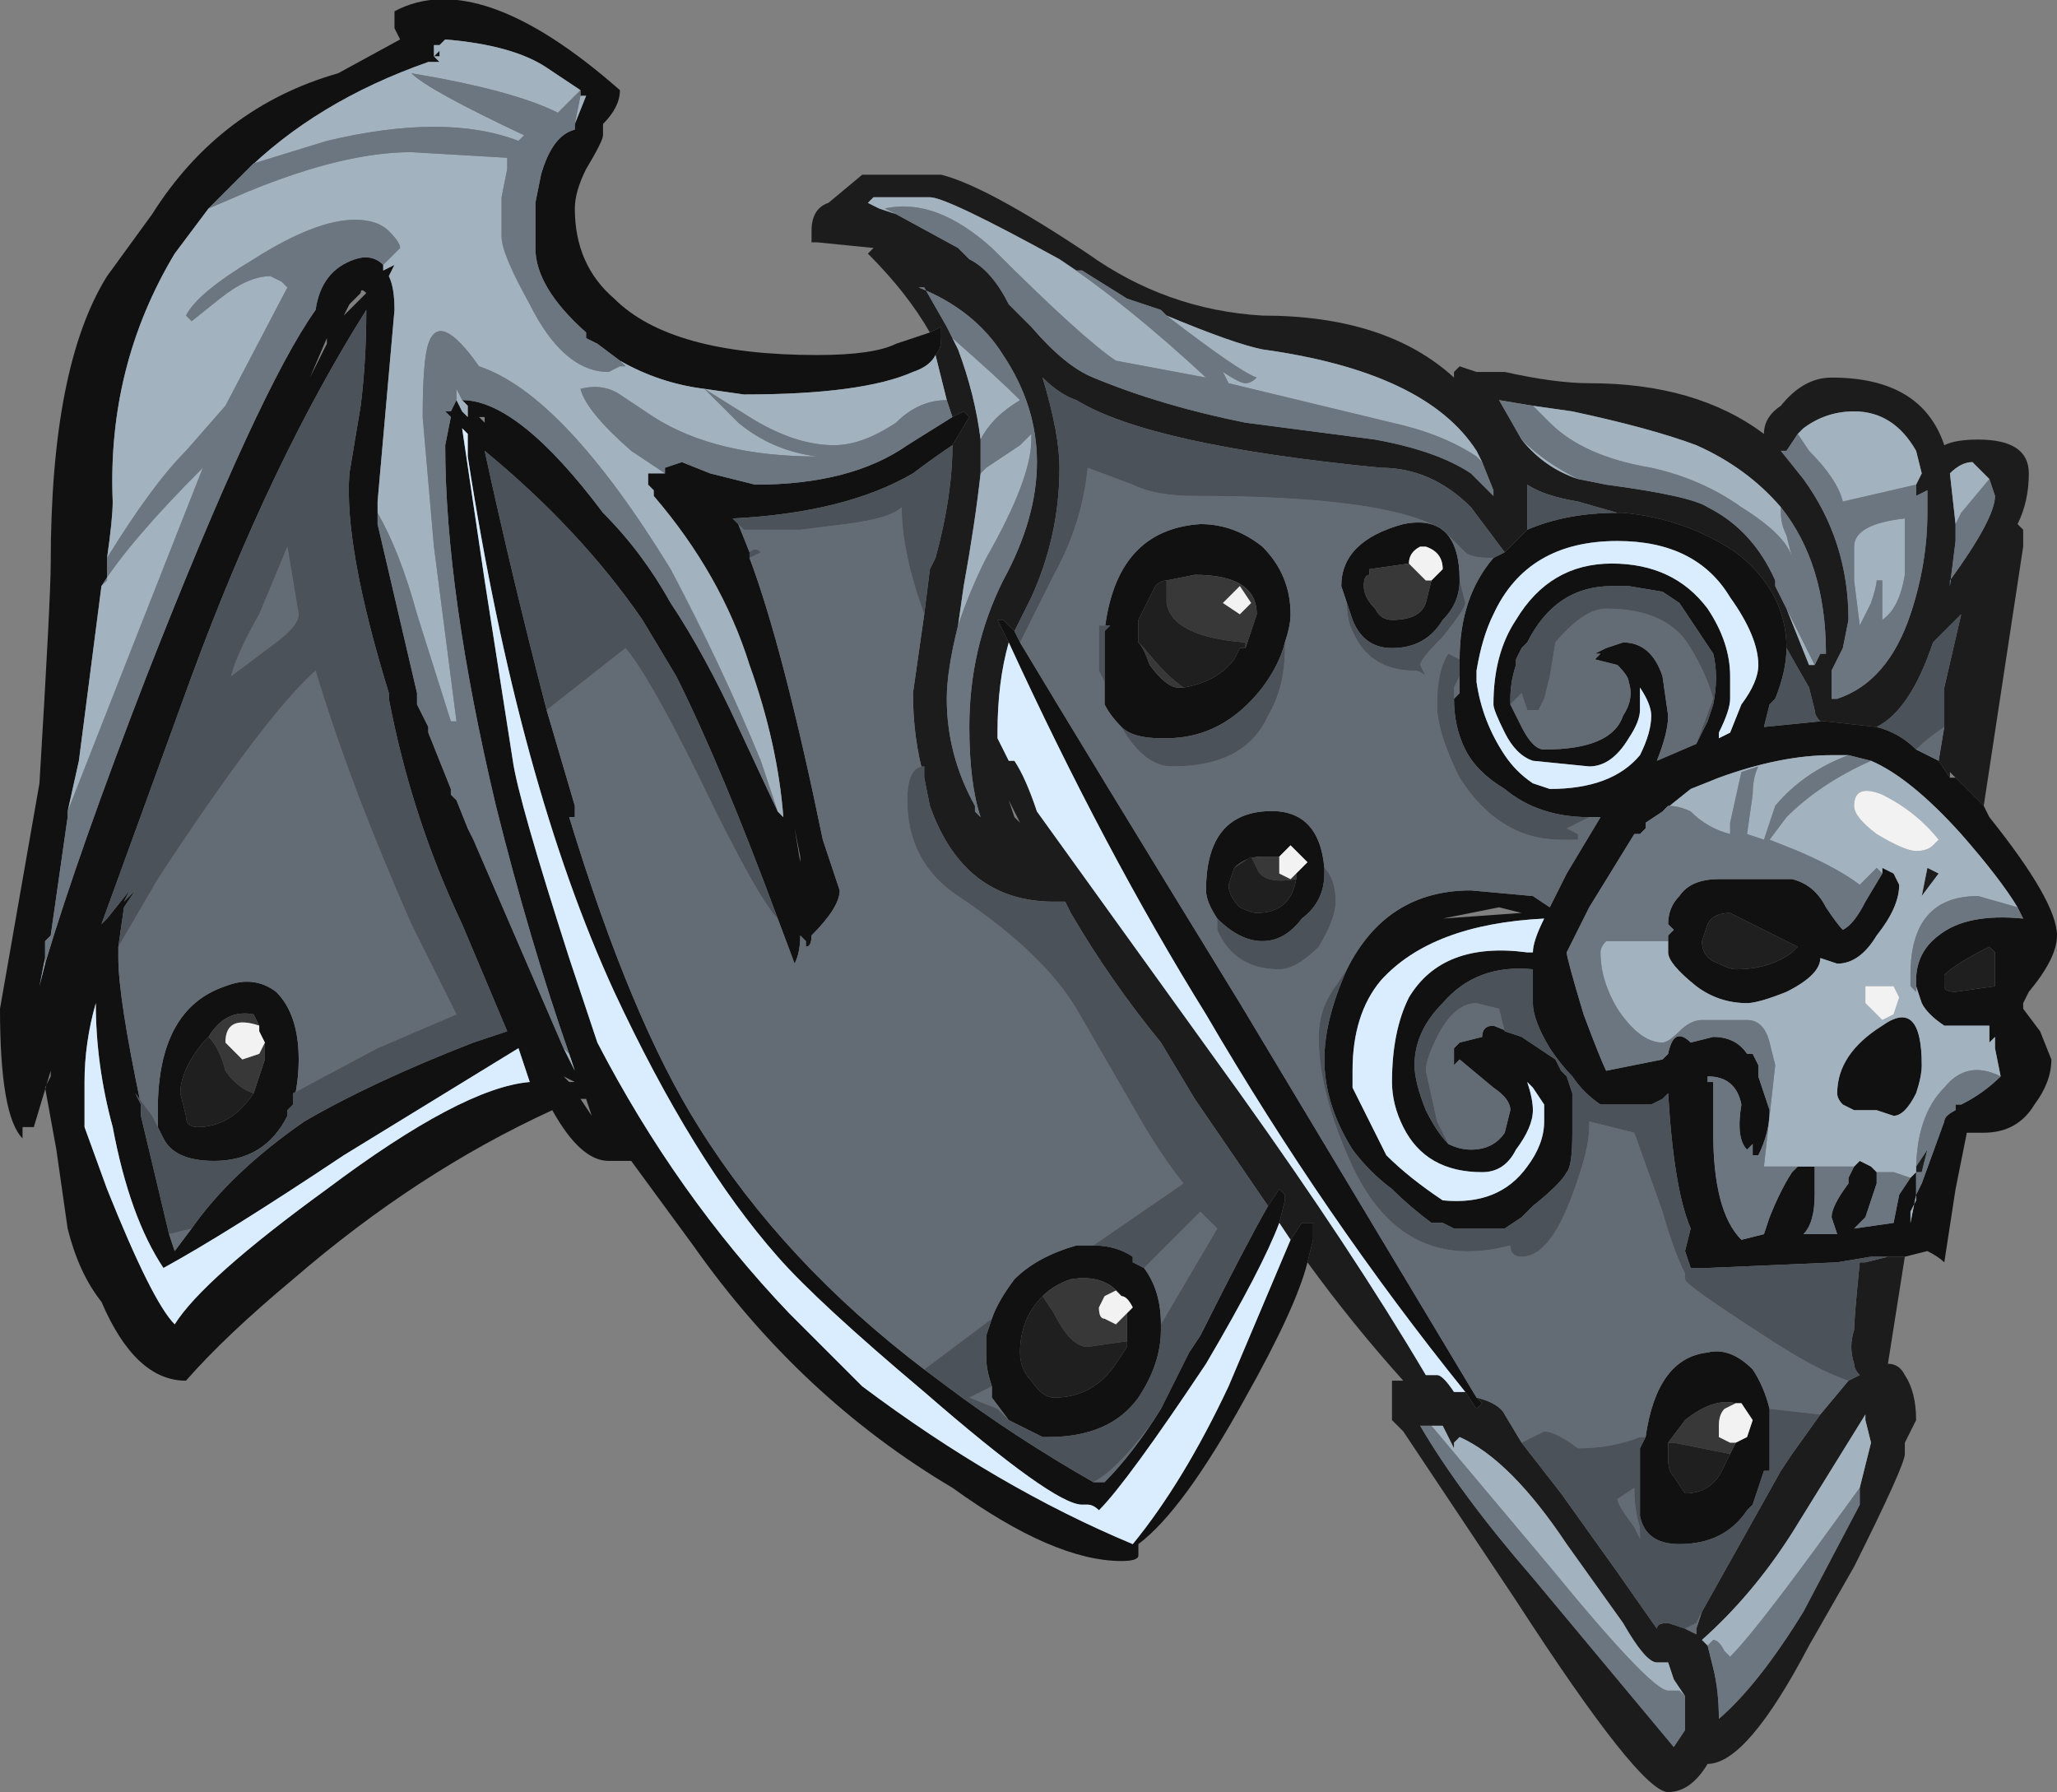 <?xml version="1.0" encoding="UTF-8" standalone="no"?>
<svg xmlns:ffdec="https://www.free-decompiler.com/flash" xmlns:xlink="http://www.w3.org/1999/xlink" ffdec:objectType="shape" height="15.9px" width="18.25px" xmlns="http://www.w3.org/2000/svg">
  <rect width="100%" height="100%" fill="#808080" stroke="none"/>
  <g transform="matrix(1.0, 0.0, 0.0, 1.0, 8.5, 13.75)">
    <path d="M-0.25 -10.8 Q-0.45 -11.15 -0.8 -11.5 L-0.75 -11.55 -1.25 -11.6 -1.3 -11.6 -1.3 -11.7 Q-1.3 -11.9 -1.15 -11.95 L-0.85 -12.2 -0.15 -12.2 Q0.25 -12.1 1.15 -11.5 1.85 -11.0 2.7 -10.95 3.8 -10.95 4.4 -10.4 L4.4 -10.45 4.45 -10.5 4.6 -10.45 4.85 -10.45 Q5.3 -10.35 5.6 -10.35 6.55 -10.35 7.15 -9.9 7.15 -10.05 7.3 -10.15 7.5 -10.4 7.75 -10.4 8.55 -10.4 8.75 -9.8 8.85 -9.85 9.05 -9.85 9.5 -9.85 9.5 -9.55 9.5 -9.3 9.4 -9.1 L9.45 -9.05 9.45 -8.9 9.1 -6.6 8.85 -6.85 8.8 -6.9 8.8 -6.85 8.7 -7.0 8.75 -7.3 8.75 -7.65 8.9 -8.3 8.65 -8.05 Q8.45 -7.45 8.15 -7.3 L7.7 -7.35 7.65 -7.35 Q7.6 -7.4 7.6 -7.45 L7.55 -7.65 7.35 -8.0 Q7.35 -8.5 6.9 -8.85 6.45 -9.15 5.9 -9.2 L5.85 -9.2 5.5 -9.3 Q5.2 -9.35 5.05 -9.45 L5.05 -9.05 4.85 -8.85 4.55 -9.25 Q4.2 -9.6 3.75 -9.6 1.7 -9.8 1.05 -10.2 0.9 -10.25 0.75 -10.4 0.9 -9.9 0.9 -9.6 0.9 -9.0 0.65 -8.45 L0.5 -8.15 0.4 -8.25 0.35 -8.25 0.45 -8.05 Q0.35 -7.7 0.35 -7.25 L0.35 -7.2 0.45 -7.0 0.5 -7.0 Q0.6 -6.85 0.7 -6.55 L2.5 -4.05 Q3.5 -2.65 4.15 -1.55 L4.25 -1.55 Q4.3 -1.55 4.4 -1.4 L4.5 -1.4 4.6 -1.25 4.65 -1.3 4.6 -1.35 Q4.8 -1.3 4.85 -1.2 L5.0 -0.95 5.35 -0.5 5.85 0.2 6.2 0.7 Q6.2 0.65 6.3 0.65 L6.45 0.7 6.55 0.75 6.55 0.7 6.6 0.55 7.3 -0.7 7.4 -0.85 7.65 -1.2 7.9 -1.5 8.0 -1.55 Q7.95 -1.6 7.95 -1.65 7.9 -1.8 7.95 -1.95 7.95 -2.05 8.0 -2.55 L8.05 -2.55 8.25 -2.6 8.4 -2.6 8.25 -1.65 Q8.35 -1.65 8.4 -1.55 8.5 -1.4 8.5 -1.15 L8.4 -0.95 8.4 -0.85 Q8.4 -0.75 7.95 0.15 L7.55 0.85 Q7.0 1.9 6.65 1.9 6.5 2.15 6.3 2.15 6.05 2.15 4.95 0.45 L3.95 -1.05 3.85 -1.15 3.85 -1.5 3.95 -1.5 Q3.5 -2.0 3.1 -2.55 L3.15 -2.75 3.15 -2.9 3.05 -2.9 2.95 -2.75 2.85 -2.9 2.9 -3.1 2.9 -3.15 2.85 -3.2 2.75 -3.05 2.1 -4.0 1.8 -4.5 Q1.35 -5.05 1.0 -5.65 L0.95 -5.75 0.85 -5.75 Q0.05 -5.75 -0.25 -6.6 L-0.3 -6.85 Q-0.4 -7.2 -0.4 -7.6 L-0.3 -8.3 -0.25 -8.7 -0.2 -8.8 Q-0.05 -9.35 -0.05 -9.8 L0.1 -10.05 0.05 -10.1 -0.05 -10.05 -0.1 -10.2 -0.2 -10.6 Q-0.15 -10.65 -0.15 -10.75 -0.15 -10.9 -0.15 -10.85 L-0.25 -10.8 M8.5 -9.45 L8.55 -9.55 8.5 -9.75 Q8.3 -10.1 7.95 -10.1 7.7 -10.1 7.5 -9.95 L7.45 -9.9 7.35 -9.75 7.3 -9.75 7.5 -9.5 Q7.9 -8.95 7.9 -8.25 L7.85 -8.0 7.75 -7.8 7.75 -7.55 7.8 -7.55 Q8.25 -7.7 8.45 -8.3 8.6 -8.75 8.6 -9.2 L8.6 -9.4 8.5 -9.35 8.5 -9.45 M7.3 -9.25 Q7.0 -9.6 6.55 -9.8 6.15 -9.95 5.45 -10.1 L5.1 -10.15 4.8 -10.2 5.0 -9.85 Q5.2 -9.6 5.5 -9.5 L5.75 -9.45 Q6.5 -9.35 6.65 -9.25 7.05 -9.05 7.25 -8.6 L7.25 -8.55 7.35 -8.35 7.55 -7.85 7.6 -7.85 7.65 -7.95 7.7 -7.95 Q7.7 -8.75 7.3 -9.25 M8.85 -9.1 L8.85 -8.95 8.8 -8.55 8.8 -8.6 Q9.2 -9.15 9.2 -9.35 L9.15 -9.5 9.0 -9.65 Q8.9 -9.65 8.8 -9.55 L8.85 -9.1 M1.85 -10.95 L1.8 -11.0 1.5 -11.1 1.1 -11.35 1.05 -11.35 0.9 -11.45 Q-0.1 -12.0 -0.25 -12.0 L-0.75 -12.0 -0.8 -11.95 -0.7 -11.9 -0.55 -11.85 0.0 -11.55 0.1 -11.45 Q0.3 -11.35 0.45 -11.05 L0.65 -10.85 Q0.95 -10.5 1.2 -10.4 1.8 -10.15 2.55 -10.0 L3.7 -9.85 Q4.25 -9.75 4.55 -9.55 L4.75 -9.35 4.75 -9.4 4.65 -9.65 4.6 -9.75 Q4.15 -10.45 2.7 -10.65 2.45 -10.7 1.85 -10.95 M-0.1 -10.85 L0.0 -10.65 Q0.15 -10.25 0.2 -9.85 L0.2 -9.55 Q0.15 -9.1 0.05 -8.55 L0.0 -8.2 Q-0.1 -7.8 -0.1 -7.55 -0.1 -7.05 0.15 -6.6 L0.15 -6.55 0.2 -6.5 Q0.1 -6.8 0.1 -7.3 0.1 -8.0 0.4 -8.6 0.7 -9.15 0.7 -9.65 0.7 -10.15 0.4 -10.6 0.15 -11.0 -0.35 -11.2 L-0.3 -11.2 -0.1 -10.85 M0.2 -6.5 L0.2 -6.5 M0.5 -6.55 L0.45 -6.65 0.5 -6.5 0.55 -6.45 0.5 -6.55 M4.2 -1.1 L4.1 -1.1 Q4.45 -0.5 5.1 0.25 L6.35 1.75 6.45 1.6 6.45 1.3 6.35 1.15 6.3 1.0 6.2 1.0 Q6.1 1.0 5.9 0.65 L5.4 -0.05 Q4.9 -0.8 4.45 -1.0 L4.4 -0.95 4.4 -0.9 4.3 -1.1 4.2 -1.1 M6.35 1.75 L6.35 1.75 M8.6 -6.05 L8.7 -6.0 8.55 -5.8 8.6 -6.05 M8.6 -3.55 L8.55 -3.35 8.5 -3.35 8.5 -3.4 8.6 -3.55 M8.0 -0.55 L8.1 -0.95 8.05 -1.15 8.05 -1.2 7.4 -0.15 Q7.05 0.4 6.6 0.8 L6.65 0.85 6.7 1.05 Q6.75 1.25 6.75 1.5 7.1 1.2 7.5 0.55 L8.0 -0.4 8.0 -0.55 M-0.55 -11.45 L-0.55 -11.45" fill="#1c1c1c" fill-rule="evenodd" stroke="none"/>
    <path d="M9.1 -6.6 L9.15 -6.5 Q9.75 -5.75 9.75 -5.45 9.75 -5.25 9.5 -4.95 L9.45 -4.85 9.45 -4.8 9.6 -4.6 9.7 -4.35 Q9.7 -4.15 9.55 -3.95 9.4 -3.7 9.1 -3.7 L8.95 -3.7 8.85 -3.2 8.75 -2.55 Q8.7 -2.6 8.6 -2.65 L8.4 -2.6 8.25 -2.6 8.1 -2.6 7.8 -2.55 6.65 -2.5 6.5 -2.5 6.45 -2.65 6.5 -2.85 Q6.35 -3.2 6.3 -4.05 L6.25 -4.0 6.15 -3.95 5.7 -3.95 Q5.55 -4.05 5.45 -4.2 5.35 -4.3 5.25 -4.45 5.1 -4.7 5.1 -4.85 L5.1 -5.15 Q4.6 -5.2 4.3 -4.85 4.05 -4.6 4.05 -4.3 4.05 -4.15 4.15 -3.9 4.25 -3.7 4.35 -3.6 4.45 -3.55 4.55 -3.55 4.75 -3.55 4.85 -3.7 L4.9 -3.9 Q4.9 -4.0 4.75 -4.1 L4.45 -4.35 4.4 -4.3 4.4 -4.45 4.45 -4.5 4.65 -4.55 Q4.65 -4.65 4.75 -4.65 L5.0 -4.55 5.3 -4.35 5.35 -4.25 5.4 -4.2 5.45 -4.05 5.45 -3.85 5.45 -3.7 Q5.45 -3.4 5.4 -3.35 5.35 -3.25 5.1 -3.05 L5.0 -2.95 4.85 -2.85 4.4 -2.85 4.3 -2.9 4.2 -2.9 Q4.0 -3.05 3.85 -3.2 3.65 -3.35 3.5 -3.55 3.25 -3.95 3.25 -4.35 3.25 -4.7 3.45 -5.15 3.8 -5.85 4.55 -5.85 L5.1 -5.8 5.25 -5.7 5.4 -6.0 5.7 -6.5 5.6 -6.5 Q5.15 -6.5 4.85 -6.75 4.6 -6.9 4.5 -7.1 4.4 -7.3 4.4 -7.55 L4.45 -7.6 4.45 -7.8 4.45 -7.9 Q4.45 -8.45 4.75 -8.8 L4.85 -8.85 5.05 -9.05 Q5.4 -9.2 5.85 -9.2 L5.9 -9.2 Q6.45 -9.15 6.9 -8.85 7.35 -8.5 7.35 -8.0 7.35 -7.8 7.25 -7.55 L7.2 -7.5 7.15 -7.3 7.65 -7.35 7.7 -7.35 8.15 -7.3 Q8.35 -7.25 8.5 -7.1 L8.7 -7.0 8.8 -6.85 8.85 -6.85 9.1 -6.6 M3.1 -2.55 Q3.0 -2.15 2.55 -1.35 2.0 -0.35 1.6 -0.05 L1.6 0.05 Q1.6 0.1 1.45 0.1 0.85 0.1 -0.05 -0.55 -1.4 -1.35 -2.35 -2.7 L-2.9 -3.45 -3.1 -3.45 Q-3.35 -3.45 -3.6 -3.9 -4.8 -3.35 -5.9 -2.4 -6.5 -1.9 -6.85 -1.5 -7.3 -1.5 -7.6 -2.2 -7.8 -2.45 -7.9 -2.85 L-8.0 -3.55 -8.1 -4.1 -8.05 -4.2 -8.05 -4.25 -8.2 -3.75 -8.3 -3.75 -8.3 -3.65 Q-8.5 -3.85 -8.5 -4.8 L-8.15 -6.8 Q-8.05 -8.45 -8.05 -8.75 -8.05 -10.5 -7.55 -11.3 L-7.15 -11.85 Q-6.55 -12.8 -5.5 -13.1 L-4.95 -13.4 -5.0 -13.5 -5.0 -13.65 Q-4.25 -14.05 -3.0 -12.95 -3.0 -12.8 -3.15 -12.65 L-3.15 -12.55 Q-3.15 -12.5 -3.3 -12.25 -3.4 -12.05 -3.4 -11.9 -3.4 -11.4 -3.05 -11.1 -2.55 -10.6 -1.25 -10.6 -0.75 -10.6 -0.55 -10.7 L-0.25 -10.8 -0.15 -10.85 Q-0.15 -10.9 -0.15 -10.75 -0.15 -10.65 -0.2 -10.6 -0.25 -10.5 -0.4 -10.45 -0.85 -10.25 -1.9 -10.25 L-2.25 -10.3 Q-2.65 -10.35 -3.0 -10.55 L-3.2 -10.7 -3.3 -10.75 -3.3 -10.8 Q-3.75 -11.2 -3.75 -11.55 L-3.75 -11.95 -3.7 -12.2 Q-3.6 -12.55 -3.4 -12.6 L-3.4 -12.65 -3.3 -12.9 -3.35 -12.9 -3.35 -12.95 -3.65 -13.15 Q-3.95 -13.35 -4.55 -13.4 L-4.6 -13.35 -4.65 -13.35 -4.65 -13.25 -4.6 -13.3 -4.6 -13.25 -4.65 -13.25 -4.6 -13.2 -4.7 -13.2 Q-5.7 -12.85 -6.35 -12.2 L-6.65 -11.9 -6.95 -11.5 Q-7.55 -10.5 -7.5 -9.3 -7.5 -9.15 -7.55 -8.8 L-7.55 -8.6 -7.6 -8.55 -7.8 -7.0 -7.9 -6.55 -7.9 -6.5 -8.05 -5.45 -8.1 -5.4 -8.1 -5.25 -8.15 -5.0 -8.1 -5.2 Q-7.8 -6.2 -7.2 -7.75 -6.2 -10.3 -5.7 -11.0 -5.65 -11.35 -5.35 -11.45 -5.2 -11.5 -5.1 -11.4 L-5.1 -11.35 -5.0 -11.4 -5.05 -11.3 Q-5.0 -11.2 -5.0 -11.0 L-5.15 -9.3 -5.15 -9.1 -4.8 -7.6 -4.8 -7.5 -4.7 -7.3 -4.7 -7.25 -4.5 -6.75 -4.5 -6.7 -4.45 -6.65 -4.35 -6.4 -4.3 -6.3 -3.5 -4.45 -3.4 -4.25 -3.45 -4.4 Q-3.8 -5.4 -4.1 -6.6 -4.55 -8.5 -4.55 -9.8 L-4.5 -10.05 -4.55 -10.1 -4.5 -10.1 -4.45 -10.2 -4.4 -10.1 -4.35 -10.05 -4.35 -10.15 -4.4 -10.2 Q-3.9 -10.2 -3.15 -9.2 -2.8 -8.85 -2.55 -8.4 -2.25 -7.95 -1.95 -7.3 L-1.6 -6.55 -1.55 -6.5 Q-1.6 -7.15 -1.85 -7.85 -2.1 -8.65 -2.7 -9.35 L-2.7 -9.4 -2.75 -9.45 -2.75 -9.55 -2.6 -9.55 -2.6 -9.6 -2.45 -9.65 -2.2 -9.55 -1.8 -9.45 Q-0.95 -9.45 -0.45 -9.8 L-0.05 -10.05 0.05 -10.1 0.1 -10.05 -0.05 -9.8 Q-0.2 -9.7 -0.4 -9.55 -1.0 -9.2 -2.0 -9.15 L-1.95 -9.1 -1.85 -8.85 -1.85 -8.8 Q-1.55 -8.0 -1.2 -6.3 L-1.05 -5.85 Q-1.05 -5.7 -1.3 -5.45 -1.3 -5.35 -1.35 -5.35 L-1.35 -5.4 -1.4 -5.45 Q-1.4 -5.3 -1.45 -5.2 L-1.6 -5.6 Q-2.1 -6.95 -2.5 -7.75 L-2.8 -8.25 Q-3.35 -9.05 -4.2 -9.75 -3.95 -8.6 -3.65 -7.45 L-3.4 -6.6 -3.4 -6.5 -3.45 -6.5 Q-2.9 -4.7 -2.3 -3.75 -1.55 -2.55 -0.3 -1.6 L-0.1 -1.45 Q0.5 -1.0 1.2 -0.6 L1.3 -0.6 Q1.55 -0.85 1.8 -1.25 L2.05 -1.75 2.15 -1.9 Q2.55 -2.7 2.75 -3.05 L2.85 -3.2 2.9 -3.15 2.9 -3.1 2.85 -2.9 Q2.7 -2.5 2.2 -1.65 1.5 -0.6 1.25 -0.35 1.2 -0.4 1.15 -0.4 L1.1 -0.4 Q0.85 -0.4 -0.3 -1.4 -1.25 -2.2 -1.6 -2.6 -2.35 -3.45 -3.05 -4.95 -3.9 -6.8 -4.35 -9.7 L-4.35 -9.9 -4.4 -9.95 -4.2 -8.6 -3.95 -7.0 Q-3.9 -6.65 -3.45 -5.25 L-3.2 -4.5 Q-2.5 -3.15 -1.5 -2.1 L-0.85 -1.45 Q0.35 -0.55 1.55 -0.05 2.0 -0.6 2.4 -1.45 L2.95 -2.75 3.05 -2.9 3.15 -2.9 3.15 -2.75 3.1 -2.55 M6.55 -7.15 L6.65 -7.35 6.7 -7.5 Q6.75 -7.75 6.7 -7.95 L6.4 -8.4 6.25 -8.5 5.95 -8.55 5.8 -8.55 Q5.3 -8.55 5.05 -8.05 L5.0 -8.0 4.95 -7.9 4.95 -7.85 Q4.9 -7.7 4.9 -7.55 L4.9 -7.5 Q4.95 -7.4 5.0 -7.3 5.1 -7.1 5.2 -7.1 5.8 -7.1 5.9 -7.4 6.0 -7.55 5.95 -7.7 5.95 -7.75 5.85 -7.85 L5.65 -7.9 5.7 -7.95 5.65 -7.95 5.75 -8.0 5.9 -8.05 Q6.15 -8.05 6.25 -7.75 L6.3 -7.4 Q6.3 -7.25 6.2 -7.0 L6.55 -7.15 M5.95 -7.2 Q5.8 -6.95 5.6 -6.95 L5.1 -7.0 Q4.95 -7.05 4.85 -7.25 4.75 -7.45 4.75 -7.5 4.75 -7.95 4.95 -8.25 5.25 -8.75 5.8 -8.75 6.35 -8.75 6.65 -8.35 6.85 -8.05 6.85 -7.75 L6.85 -7.55 Q6.85 -7.45 6.75 -7.25 L6.75 -7.2 6.85 -7.25 6.95 -7.5 Q7.1 -7.7 7.1 -7.85 7.1 -8.1 6.85 -8.45 6.55 -8.95 5.85 -8.95 5.05 -8.95 4.75 -8.3 4.65 -8.1 4.6 -7.8 L4.6 -7.7 Q4.65 -7.35 4.85 -7.05 4.95 -6.9 5.1 -6.8 L5.25 -6.75 Q5.8 -6.75 6.05 -7.05 6.15 -7.25 6.15 -7.4 6.15 -7.5 6.05 -7.65 L6.05 -7.45 Q6.05 -7.35 5.95 -7.2 M0.55 -8.05 Q1.15 -7.05 2.5 -4.85 L4.6 -1.35 4.65 -1.3 4.6 -1.25 4.5 -1.4 Q3.25 -2.95 2.2 -4.75 1.3 -6.2 0.45 -8.05 L0.35 -8.25 0.4 -8.25 0.5 -8.15 0.55 -8.05 M6.1 -1.0 Q6.2 -1.7 6.65 -1.75 6.85 -1.8 7.05 -1.6 7.15 -1.45 7.2 -1.25 L7.2 -0.7 7.15 -0.7 7.05 -0.4 7.0 -0.35 Q6.8 -0.05 6.4 -0.05 6.1 -0.05 6.05 -0.3 6.05 -0.45 6.05 -0.6 L6.05 -0.9 6.1 -1.0 M1.3 -8.15 Q1.4 -9.05 2.15 -9.1 2.45 -9.1 2.7 -8.9 2.95 -8.65 2.95 -8.3 2.95 -8.2 2.9 -8.05 2.85 -7.85 2.7 -7.65 2.35 -7.2 1.85 -7.2 L1.8 -7.2 Q1.55 -7.2 1.45 -7.3 1.35 -7.4 1.3 -7.5 1.3 -7.6 1.3 -7.7 L1.3 -8.15 M1.85 -8.6 Q1.8 -8.6 1.75 -8.55 L1.6 -8.25 1.6 -8.05 Q1.65 -8.0 1.7 -7.85 1.85 -7.65 1.95 -7.65 L2.0 -7.65 Q2.3 -7.7 2.45 -7.9 L2.5 -8.0 2.55 -8.0 Q2.6 -8.15 2.65 -8.3 2.65 -8.65 2.1 -8.65 L1.85 -8.6 M4.2 -8.6 L4.3 -8.7 Q4.3 -8.85 4.15 -8.9 L4.1 -8.9 Q4.0 -8.85 4.0 -8.75 L3.65 -8.7 3.65 -8.65 Q3.6 -8.65 3.6 -8.55 3.6 -8.45 3.7 -8.35 3.75 -8.25 3.85 -8.25 4.1 -8.25 4.15 -8.4 L4.2 -8.6 M4.45 -8.6 Q4.45 -8.4 4.3 -8.25 4.15 -8.0 3.85 -8.0 3.6 -8.0 3.5 -8.25 L3.45 -8.4 3.4 -8.55 Q3.4 -8.95 3.95 -9.1 4.45 -9.2 4.45 -8.6 M4.8 -5.7 L4.3 -5.6 5.0 -5.65 4.8 -5.7 M6.3 -5.4 L6.3 -5.45 6.35 -5.5 6.3 -5.55 Q6.3 -5.7 6.4 -5.8 6.5 -5.95 6.75 -5.95 L7.4 -5.95 Q7.6 -5.9 7.7 -5.7 7.8 -5.55 7.85 -5.5 7.95 -5.55 8.05 -5.75 L8.2 -6.0 8.2 -6.05 8.3 -6.0 8.35 -5.9 Q8.35 -5.7 8.15 -5.45 8.0 -5.2 7.8 -5.2 L7.65 -5.25 Q7.65 -5.1 7.35 -4.95 7.1 -4.85 7.0 -4.85 6.75 -4.85 6.55 -5.0 6.3 -5.2 6.3 -5.3 L6.3 -5.4 M8.1 -7.0 L7.9 -7.05 7.75 -7.05 Q7.3 -7.05 6.75 -6.85 L6.5 -6.75 6.25 -6.55 6.1 -6.45 6.1 -6.4 6.05 -6.35 6.0 -6.35 5.6 -5.7 5.4 -5.3 Q5.4 -5.25 5.55 -4.75 5.7 -4.35 5.75 -4.25 L6.25 -4.35 6.3 -4.4 Q6.35 -4.65 6.5 -4.5 L6.7 -4.55 Q6.9 -4.55 7.0 -4.4 L7.05 -4.4 7.1 -4.3 7.1 -4.2 7.2 -3.9 Q7.2 -3.7 7.1 -3.5 L7.05 -3.5 7.05 -3.6 7.0 -3.55 Q6.9 -3.65 6.95 -3.95 6.9 -4.2 6.65 -4.2 L6.65 -4.15 6.7 -4.15 6.7 -3.7 Q6.7 -3.0 6.95 -2.75 L7.15 -2.8 7.2 -2.95 Q7.3 -3.2 7.4 -3.35 L7.45 -3.4 7.6 -3.4 7.6 -3.15 Q7.6 -2.9 7.5 -2.8 L7.8 -2.8 7.75 -2.95 Q7.75 -3.05 7.9 -3.25 L7.9 -3.3 7.95 -3.4 8.0 -3.45 8.1 -3.4 8.15 -3.35 8.15 -3.25 8.05 -2.95 7.95 -2.85 8.3 -2.9 8.35 -3.15 8.45 -3.3 8.5 -3.35 Q8.5 -3.45 8.5 -3.3 L8.5 -3.1 8.45 -3.0 8.45 -2.9 8.5 -3.15 8.55 -3.25 8.75 -3.8 Q8.75 -3.85 8.85 -3.9 L8.85 -3.95 8.9 -3.95 Q9.1 -4.05 9.25 -4.2 L9.2 -4.45 9.2 -4.55 9.15 -4.5 9.15 -4.65 8.75 -4.65 Q8.6 -4.75 8.55 -4.85 L8.5 -5.0 8.5 -5.05 Q8.5 -5.3 8.7 -5.45 8.95 -5.65 9.45 -5.6 L9.4 -5.7 Q9.25 -5.95 8.9 -6.35 8.45 -6.85 8.1 -7.0 M3.25 -6.05 L3.25 -6.0 Q3.25 -5.75 3.05 -5.6 2.9 -5.4 2.7 -5.4 2.5 -5.4 2.3 -5.6 2.2 -5.75 2.2 -5.85 2.2 -6.5 2.7 -6.55 3.2 -6.6 3.25 -6.05 M2.45 -6.05 L2.4 -5.9 Q2.4 -5.8 2.5 -5.7 2.6 -5.65 2.65 -5.65 2.95 -5.65 3.0 -5.95 L3.0 -6.0 Q3.05 -6.05 3.1 -6.1 L2.95 -6.25 2.85 -6.15 2.7 -6.15 Q2.55 -6.15 2.45 -6.05 M3.5 -4.1 L3.8 -3.5 Q4.0 -3.3 4.3 -3.1 4.8 -3.05 5.05 -3.4 5.2 -3.6 5.2 -3.8 L5.2 -3.95 5.1 -4.1 5.05 -4.15 Q5.1 -4.0 5.1 -3.9 5.1 -3.75 4.95 -3.55 4.85 -3.35 4.65 -3.35 4.15 -3.35 3.95 -3.75 3.85 -3.95 3.85 -4.15 3.85 -4.6 4.0 -4.9 4.3 -5.4 5.05 -5.3 L5.1 -5.3 Q5.1 -5.4 5.2 -5.6 4.2 -5.55 3.75 -5.05 3.5 -4.75 3.5 -4.25 3.5 -4.15 3.5 -4.1 M1.2 -2.7 Q1.4 -2.7 1.55 -2.6 L1.55 -2.55 1.65 -2.5 Q1.8 -2.3 1.8 -2.0 L1.8 -1.95 Q1.8 -1.65 1.6 -1.35 1.35 -1.0 0.8 -1.0 L0.75 -1.0 0.45 -1.15 0.3 -1.35 0.3 -1.45 Q0.25 -1.6 0.25 -1.7 L0.25 -1.9 0.3 -2.05 Q0.35 -2.2 0.5 -2.4 0.7 -2.6 1.05 -2.7 L1.2 -2.7 M1.5 -2.1 L1.55 -2.15 Q1.5 -2.25 1.45 -2.25 1.3 -2.45 1.0 -2.4 0.85 -2.35 0.75 -2.25 0.55 -2.05 0.55 -1.75 0.55 -1.6 0.65 -1.5 0.75 -1.35 0.85 -1.35 1.2 -1.35 1.4 -1.65 L1.5 -1.8 1.5 -2.1 M9.2 -5.3 L9.15 -5.35 Q8.85 -5.2 8.75 -5.1 L8.75 -5.0 Q8.75 -4.95 8.85 -4.95 L9.2 -5.0 9.2 -5.3 M6.6 -5.4 Q6.6 -5.25 6.75 -5.2 6.85 -5.15 6.9 -5.15 7.2 -5.15 7.4 -5.3 L7.45 -5.35 6.85 -5.65 Q6.7 -5.65 6.65 -5.55 L6.6 -5.4 M7.8 -4.05 Q7.8 -4.4 8.2 -4.65 8.55 -4.9 8.55 -4.3 8.55 -4.2 8.5 -4.05 8.4 -3.85 8.3 -3.85 L8.15 -3.9 7.95 -3.9 7.85 -3.95 Q7.8 -4.0 7.8 -4.05 M6.9 -1.3 Q6.7 -1.35 6.45 -1.15 L6.3 -0.95 6.3 -0.8 Q6.3 -0.7 6.35 -0.65 L6.45 -0.5 Q6.7 -0.5 6.8 -0.75 L6.85 -0.85 6.9 -0.95 7.0 -1.0 7.05 -1.15 6.95 -1.3 6.9 -1.3 M-5.4 -11.05 L-5.45 -10.95 -5.25 -11.15 Q-5.3 -11.2 -5.3 -11.15 L-5.4 -11.05 M-5.6 -10.75 L-5.75 -10.4 -5.6 -10.7 -5.6 -10.75 M-4.2 -10.05 L-4.2 -10.0 -4.25 -10.05 -4.2 -10.05 M-6.8 -2.85 Q-6.45 -3.35 -5.8 -3.8 -5.2 -4.15 -4.3 -4.5 L-4.0 -4.6 -4.4 -5.55 Q-4.85 -6.5 -5.05 -7.55 L-5.05 -7.6 Q-5.45 -8.9 -5.4 -9.55 L-5.3 -10.15 Q-5.25 -10.55 -5.25 -11.0 -6.1 -9.65 -6.8 -7.75 L-7.6 -5.55 -7.55 -5.6 -7.35 -5.85 -7.4 -5.75 -7.3 -5.85 -7.4 -5.7 -7.45 -5.35 -7.45 -5.25 Q-7.45 -4.9 -7.25 -3.95 L-7.25 -3.85 -7.0 -2.8 -6.95 -2.65 -6.8 -2.85 M-5.9 -3.95 L-5.95 -3.9 -5.95 -3.85 Q-6.15 -3.45 -6.6 -3.45 -6.95 -3.45 -7.05 -3.65 L-7.1 -3.75 -7.1 -3.9 Q-7.1 -4.8 -6.5 -5.0 -6.25 -5.1 -6.05 -4.95 -5.85 -4.75 -5.85 -4.35 -5.85 -4.15 -5.9 -3.95 M-3.6 -7.15 L-3.6 -7.15 M-7.75 -3.75 L-7.55 -3.2 Q-7.15 -2.2 -6.95 -2.0 -6.7 -2.4 -5.6 -3.2 -4.4 -4.1 -3.8 -4.15 L-3.9 -4.45 -5.45 -3.5 Q-6.5 -2.8 -7.05 -2.5 -7.35 -2.95 -7.5 -3.75 -7.65 -4.3 -7.65 -4.85 -7.75 -4.5 -7.75 -4.15 L-7.75 -3.75 M-6.2 -4.65 L-6.25 -4.75 Q-6.5 -4.8 -6.65 -4.55 L-6.7 -4.5 Q-6.9 -4.25 -6.9 -4.05 L-6.85 -3.85 Q-6.85 -3.75 -6.75 -3.75 -6.45 -3.75 -6.25 -4.05 L-6.15 -4.35 -6.15 -4.5 -6.2 -4.6 -6.2 -4.65 M-1.4 -6.1 L-1.45 -6.4 -1.4 -6.15 -1.4 -6.1 M-3.35 -4.0 L-3.25 -3.85 -3.3 -4.0 -3.35 -4.0 M-3.5 -4.2 L-3.45 -4.15 -3.4 -4.15 -3.5 -4.2" fill="#111111" fill-rule="evenodd" stroke="none"/>
    <path d="M2.85 -2.9 L2.95 -2.75 2.4 -1.45 Q2.0 -0.6 1.55 -0.05 0.35 -0.55 -0.85 -1.45 L-1.5 -2.1 Q-2.5 -3.15 -3.2 -4.5 L-3.45 -5.25 Q-3.9 -6.65 -3.95 -7.0 L-4.2 -8.6 -4.4 -9.95 -4.35 -9.9 -4.35 -9.7 Q-3.9 -6.8 -3.05 -4.95 -2.35 -3.45 -1.6 -2.6 -1.25 -2.2 -0.3 -1.4 0.85 -0.4 1.1 -0.4 L1.15 -0.4 Q1.2 -0.4 1.25 -0.35 1.5 -0.6 2.2 -1.65 2.7 -2.5 2.85 -2.9 M5.95 -7.2 Q6.05 -7.35 6.05 -7.45 L6.05 -7.65 Q6.15 -7.5 6.15 -7.4 6.15 -7.25 6.05 -7.05 5.8 -6.75 5.25 -6.75 L5.1 -6.8 Q4.95 -6.9 4.85 -7.05 4.65 -7.35 4.6 -7.7 L4.6 -7.8 Q4.65 -8.1 4.75 -8.3 5.05 -8.95 5.85 -8.95 6.55 -8.95 6.85 -8.45 7.1 -8.1 7.1 -7.85 7.1 -7.7 6.95 -7.5 L6.85 -7.25 6.75 -7.2 6.75 -7.25 Q6.85 -7.45 6.85 -7.55 L6.85 -7.75 Q6.85 -8.05 6.65 -8.35 6.35 -8.75 5.8 -8.75 5.25 -8.75 4.95 -8.25 4.75 -7.95 4.75 -7.5 4.75 -7.45 4.85 -7.25 4.95 -7.05 5.1 -7.0 L5.6 -6.95 Q5.8 -6.95 5.95 -7.2 M0.45 -8.05 Q1.3 -6.2 2.2 -4.75 3.25 -2.95 4.5 -1.4 L4.4 -1.4 Q4.3 -1.55 4.25 -1.55 L4.15 -1.55 Q3.5 -2.65 2.5 -4.05 L0.7 -6.55 Q0.6 -6.85 0.5 -7.0 L0.45 -7.0 0.35 -7.2 0.35 -7.25 Q0.35 -7.7 0.45 -8.05 M3.5 -4.1 Q3.5 -4.15 3.5 -4.25 3.5 -4.75 3.75 -5.05 4.2 -5.55 5.2 -5.6 5.1 -5.4 5.1 -5.3 L5.05 -5.3 Q4.3 -5.4 4.0 -4.9 3.85 -4.6 3.85 -4.15 3.85 -3.95 3.95 -3.75 4.15 -3.35 4.65 -3.35 4.85 -3.35 4.95 -3.55 5.1 -3.75 5.1 -3.9 5.1 -4.0 5.05 -4.15 L5.1 -4.1 5.2 -3.95 5.2 -3.8 Q5.2 -3.6 5.05 -3.4 4.8 -3.05 4.3 -3.1 4.0 -3.3 3.8 -3.5 L3.5 -4.1 M-7.75 -3.75 L-7.75 -4.15 Q-7.75 -4.5 -7.65 -4.85 -7.65 -4.3 -7.5 -3.75 -7.35 -2.95 -7.05 -2.5 -6.5 -2.8 -5.45 -3.5 L-3.9 -4.45 -3.8 -4.15 Q-4.4 -4.1 -5.6 -3.2 -6.7 -2.4 -6.95 -2.0 -7.15 -2.2 -7.55 -3.2 L-7.75 -3.75" fill="#d9edff" fill-rule="evenodd" stroke="none"/>
    <path d="M-0.2 -10.6 L-0.1 -10.2 Q-0.35 -10.2 -0.55 -10.0 -0.85 -9.8 -1.1 -9.8 -1.45 -9.8 -1.85 -10.05 L-2.25 -10.3 -1.95 -10.0 Q-1.65 -9.75 -1.25 -9.7 -2.15 -9.7 -2.7 -10.05 L-3.0 -10.25 Q-3.15 -10.35 -3.35 -10.3 -3.3 -10.1 -2.9 -9.75 L-2.6 -9.55 -2.75 -9.55 -2.75 -9.45 -2.7 -9.4 -2.7 -9.35 Q-2.1 -8.65 -1.85 -7.85 -1.6 -7.15 -1.55 -6.5 L-1.6 -6.55 -1.75 -7.0 Q-2.1 -7.85 -2.55 -8.7 -3.5 -10.25 -4.25 -10.5 -4.6 -11.0 -4.7 -10.7 -4.75 -10.55 -4.75 -10.05 L-4.65 -8.9 -4.45 -7.35 -4.5 -7.35 -4.8 -8.3 Q-4.95 -8.85 -5.15 -9.2 L-5.15 -9.1 -5.15 -9.3 -5.0 -11.0 Q-5.0 -11.2 -5.05 -11.3 L-5.0 -11.4 -5.1 -11.35 -5.1 -11.4 -4.95 -11.55 Q-4.95 -11.6 -5.05 -11.7 -5.15 -11.8 -5.35 -11.8 -5.7 -11.8 -6.25 -11.45 -6.75 -11.15 -6.85 -10.95 L-6.8 -10.9 -6.55 -11.1 Q-6.3 -11.3 -6.1 -11.3 L-6.0 -11.25 -5.95 -11.2 -6.5 -10.15 -6.85 -9.75 Q-7.15 -9.45 -7.55 -8.8 -7.5 -9.15 -7.5 -9.3 -7.55 -10.5 -6.95 -11.5 L-6.65 -11.9 -6.3 -12.05 Q-5.45 -12.4 -4.85 -12.4 L-4.0 -12.35 -4.0 -12.25 -4.05 -12.0 -4.05 -11.65 Q-4.05 -11.5 -3.8 -11.05 -3.5 -10.45 -3.1 -10.45 L-3.0 -10.5 -2.95 -10.5 -3.0 -10.55 Q-2.65 -10.35 -2.25 -10.3 L-1.9 -10.25 Q-0.85 -10.25 -0.4 -10.45 -0.25 -10.5 -0.2 -10.6 M8.5 -9.45 L7.85 -9.3 Q7.8 -9.5 7.55 -9.75 L7.45 -9.9 7.5 -9.95 Q7.7 -10.1 7.95 -10.1 8.3 -10.1 8.5 -9.75 L8.55 -9.55 8.5 -9.45 M7.3 -9.25 L7.3 -9.2 Q7.3 -9.1 7.35 -9.0 L7.4 -8.8 Q7.35 -9.0 6.95 -9.25 6.6 -9.5 6.15 -9.6 5.55 -9.7 5.25 -10.0 L5.1 -10.15 5.45 -10.1 Q6.15 -9.95 6.55 -9.8 7.0 -9.6 7.3 -9.25 M5.0 -9.85 Q5.2 -9.65 5.5 -9.5 5.2 -9.6 5.0 -9.85 M7.35 -8.35 L7.6 -7.85 7.55 -7.85 7.35 -8.35 M7.95 -8.9 Q7.95 -9.1 8.4 -9.15 L8.4 -8.65 Q8.35 -8.35 8.2 -8.25 L8.2 -8.6 8.15 -8.6 Q8.15 -8.55 8.1 -8.4 L8.0 -8.2 7.95 -8.6 7.95 -8.9 M9.15 -9.5 L8.9 -9.2 8.85 -9.1 8.8 -9.55 Q8.9 -9.65 9.0 -9.65 L9.15 -9.5 M0.9 -11.45 Q1.5 -11.05 2.2 -10.4 L1.4 -10.55 Q1.1 -10.75 0.3 -11.55 -0.2 -12.0 -0.65 -11.9 L-0.55 -11.85 -0.7 -11.9 -0.8 -11.95 -0.75 -12.0 -0.25 -12.0 Q-0.1 -12.0 0.9 -11.45 M4.65 -9.65 L4.6 -9.7 Q4.3 -9.9 3.85 -10.0 L2.4 -10.35 2.35 -10.45 Q2.5 -10.35 2.55 -10.35 2.6 -10.35 2.65 -10.4 2.5 -10.45 1.85 -10.95 2.45 -10.7 2.7 -10.65 4.15 -10.45 4.6 -9.75 L4.65 -9.65 M-0.1 -10.85 L-0.05 -10.75 Q0.35 -10.4 0.55 -10.2 0.3 -10.05 0.2 -9.85 0.15 -10.25 0.0 -10.65 L-0.1 -10.85 M0.2 -9.55 L0.25 -9.6 0.55 -9.8 0.65 -9.9 0.65 -9.85 Q0.65 -9.5 0.25 -8.8 0.1 -8.5 0.0 -8.2 L0.05 -8.55 Q0.15 -9.1 0.2 -9.55 M7.45 -3.4 L7.15 -3.4 7.25 -4.3 7.2 -4.5 Q7.15 -4.7 7.0 -4.7 L6.6 -4.7 Q6.5 -4.7 6.4 -4.6 6.3 -4.5 6.25 -4.5 6.05 -4.5 5.85 -4.8 5.7 -5.05 5.7 -5.3 5.7 -5.35 5.75 -5.4 L6.3 -5.4 6.3 -5.3 Q6.3 -5.2 6.55 -5.0 6.75 -4.85 7.0 -4.85 7.1 -4.85 7.35 -4.95 7.65 -5.1 7.65 -5.25 L7.8 -5.2 Q8.0 -5.2 8.15 -5.45 8.35 -5.7 8.35 -5.9 L8.3 -6.0 8.2 -6.05 8.2 -6.0 8.15 -6.05 8.0 -5.9 Q7.8 -6.05 7.45 -6.2 L7.2 -6.3 7.35 -6.5 Q7.65 -6.8 8.1 -7.0 8.45 -6.85 8.9 -6.35 9.25 -5.95 9.4 -5.7 L9.05 -5.8 Q8.45 -5.8 8.45 -5.1 L8.45 -5.0 8.5 -4.95 8.5 -5.0 8.55 -4.85 Q8.6 -4.75 8.75 -4.65 L9.15 -4.65 9.15 -4.5 9.2 -4.55 9.2 -4.45 9.25 -4.2 Q8.95 -4.35 8.75 -4.1 8.5 -3.85 8.5 -3.35 L8.45 -3.3 8.3 -3.35 8.15 -3.35 8.1 -3.4 8.0 -3.45 7.95 -3.4 7.6 -3.4 7.45 -3.4 M7.9 -7.05 Q7.5 -6.9 7.25 -6.6 L7.15 -6.3 7.0 -6.35 7.05 -6.7 Q7.05 -6.85 7.1 -6.95 L6.95 -6.9 6.85 -6.45 6.85 -6.35 Q6.65 -6.4 6.5 -6.55 6.4 -6.6 6.3 -6.6 L6.25 -6.55 6.5 -6.75 6.75 -6.85 Q7.3 -7.05 7.75 -7.05 L7.9 -7.05 M0.2 -6.5 L0.2 -6.5 M4.2 -1.1 L4.3 -1.1 4.4 -0.9 4.4 -0.95 4.45 -1.0 Q4.9 -0.8 5.4 -0.05 L5.9 0.65 Q6.1 1.0 6.2 1.0 L6.3 1.0 6.35 1.15 6.45 1.3 6.4 1.25 6.3 1.25 Q6.15 1.25 5.25 0.15 L4.2 -1.1 M6.35 1.75 L6.35 1.75 M8.5 -3.15 L8.45 -2.9 8.45 -3.0 8.5 -3.1 8.5 -3.15 M8.6 -6.05 L8.55 -5.8 8.7 -6.0 8.6 -6.05 M8.2 -6.7 Q7.95 -6.8 7.95 -6.6 7.95 -6.5 8.15 -6.35 8.4 -6.2 8.5 -6.2 8.6 -6.2 8.65 -6.25 L8.7 -6.3 Q8.5 -6.55 8.2 -6.7 M8.35 -4.9 L8.3 -5.0 8.05 -5.0 8.05 -4.85 8.2 -4.7 8.3 -4.75 8.35 -4.9 M7.8 -4.05 Q7.8 -4.0 7.85 -3.95 L7.95 -3.9 8.15 -3.9 8.3 -3.85 Q8.4 -3.85 8.5 -4.05 8.55 -4.2 8.55 -4.3 8.55 -4.9 8.2 -4.65 7.8 -4.4 7.8 -4.05 M6.65 0.85 L6.6 0.8 Q7.05 0.4 7.4 -0.15 L8.05 -1.2 8.05 -1.15 8.1 -0.95 8.0 -0.55 7.6 0.0 Q7.05 0.75 6.85 0.95 L6.8 0.9 Q6.75 0.8 6.7 0.8 L6.65 0.85 M-3.35 -12.95 L-3.55 -12.75 Q-3.95 -12.95 -4.85 -13.1 -4.7 -12.95 -3.85 -12.55 L-3.9 -12.5 Q-4.55 -12.75 -5.6 -12.5 L-6.25 -12.3 -6.35 -12.2 Q-5.7 -12.85 -4.7 -13.2 L-4.6 -13.2 -4.65 -13.25 -4.6 -13.25 -4.6 -13.3 -4.65 -13.25 -4.65 -13.35 -4.6 -13.35 -4.55 -13.4 Q-3.95 -13.35 -3.65 -13.15 L-3.35 -12.95 M-3.4 -12.65 L-3.4 -12.65 -3.35 -12.9 -3.3 -12.9 -3.4 -12.65 M-8.1 -5.2 L-8.15 -5.0 -8.1 -5.25 -8.1 -5.2 M-7.9 -6.55 L-7.8 -7.0 -7.6 -8.55 Q-7.35 -8.95 -6.7 -9.6 L-7.35 -7.95 -7.9 -6.55 M-4.4 -10.2 L-4.35 -10.15 -4.35 -10.05 -4.4 -10.1 -4.45 -10.2 -4.45 -10.3 -4.4 -10.2 M-3.45 -4.4 L-3.4 -4.25 -3.5 -4.45 -3.45 -4.4" fill="#a2b2bf" fill-rule="evenodd" stroke="none"/>
    <path d="M-0.3 -8.3 L-0.4 -7.6 Q-0.4 -7.2 -0.3 -6.85 L-0.3 -6.95 Q-0.45 -6.95 -0.45 -6.65 -0.45 -6.1 0.0 -5.8 0.75 -5.3 1.05 -4.8 L1.6 -3.85 Q1.8 -3.5 2.0 -3.25 L1.2 -2.7 1.05 -2.7 Q0.7 -2.6 0.5 -2.4 0.35 -2.2 0.3 -2.05 L-0.3 -1.6 Q-1.55 -2.55 -2.3 -3.75 -2.9 -4.7 -3.45 -6.5 L-3.4 -6.5 -3.4 -6.6 -3.65 -7.45 -2.95 -8.0 Q-2.7 -7.7 -2.15 -6.55 -1.75 -5.75 -1.6 -5.6 L-1.45 -5.2 Q-1.4 -5.3 -1.4 -5.45 L-1.35 -5.4 -1.35 -5.35 Q-1.3 -5.35 -1.3 -5.45 -1.05 -5.7 -1.05 -5.85 L-1.2 -6.3 Q-1.55 -8.0 -1.85 -8.8 L-1.75 -8.85 Q-1.8 -8.9 -1.85 -8.85 L-1.95 -9.1 -1.9 -9.05 -1.4 -9.05 -1.0 -9.1 Q-0.6 -9.15 -0.5 -9.25 -0.5 -8.85 -0.3 -8.3 M4.75 -8.8 Q4.45 -8.45 4.45 -7.9 L4.35 -7.95 Q4.25 -7.8 4.25 -7.5 4.25 -7.25 4.45 -6.85 4.8 -6.3 5.35 -6.3 L5.5 -6.3 5.5 -6.35 5.4 -6.4 5.6 -6.5 5.7 -6.5 5.4 -6.0 5.25 -5.7 5.1 -5.8 4.55 -5.85 Q3.8 -5.85 3.45 -5.15 L3.35 -5.0 Q3.2 -4.8 3.2 -4.55 3.2 -4.05 3.5 -3.4 3.95 -2.45 4.9 -2.7 4.9 -2.6 5.0 -2.6 5.25 -2.6 5.45 -3.15 5.6 -3.55 5.6 -3.75 L5.6 -3.8 6.0 -3.7 6.25 -3.0 Q6.35 -2.65 6.45 -2.45 L6.45 -2.4 Q6.45 -2.35 7.15 -1.9 7.6 -1.6 7.9 -1.5 L7.65 -1.2 7.2 -1.25 Q7.15 -1.45 7.05 -1.6 6.85 -1.8 6.65 -1.75 6.2 -1.7 6.1 -1.0 L6.05 -1.0 Q5.8 -0.9 5.5 -0.9 5.3 -1.05 5.2 -1.05 L5.0 -0.95 4.85 -1.2 Q4.8 -1.3 4.6 -1.35 L2.5 -4.85 Q1.15 -7.05 0.55 -8.05 L0.85 -8.65 Q1.1 -9.1 1.15 -9.6 L1.55 -9.45 Q1.75 -9.35 2.1 -9.35 3.8 -9.35 4.3 -9.05 L4.5 -8.85 Q4.55 -8.8 4.75 -8.8 M4.45 -7.8 L4.45 -7.6 4.4 -7.55 4.4 -7.65 4.45 -7.75 4.45 -7.8 M5.0 -4.55 L4.75 -4.65 Q4.65 -4.65 4.65 -4.55 L4.45 -4.5 4.4 -4.45 4.4 -4.3 4.45 -4.35 4.75 -4.1 Q4.9 -4.0 4.9 -3.9 L4.85 -3.7 Q4.75 -3.55 4.55 -3.55 4.45 -3.55 4.35 -3.6 L4.25 -3.8 4.15 -4.25 Q4.15 -4.35 4.25 -4.55 4.4 -4.85 4.6 -4.85 L4.8 -4.8 4.85 -4.6 5.0 -4.55 M6.25 -4.0 L6.3 -4.05 6.25 -4.0 M4.9 -7.5 L5.0 -7.6 5.05 -7.45 5.15 -7.45 5.2 -7.55 5.25 -7.75 5.3 -8.05 Q5.55 -8.35 5.75 -8.35 6.3 -8.35 6.5 -8.0 6.65 -7.75 6.7 -7.55 L6.55 -7.15 6.2 -7.0 Q6.3 -7.25 6.3 -7.4 L6.25 -7.75 Q6.15 -8.05 5.9 -8.05 L5.75 -8.0 5.65 -7.95 5.7 -7.95 5.65 -7.9 5.85 -7.85 Q5.95 -7.75 5.95 -7.7 6.0 -7.55 5.9 -7.4 5.8 -7.1 5.2 -7.1 5.1 -7.1 5.0 -7.3 4.95 -7.4 4.9 -7.5 M8.5 -7.1 Q8.6 -7.2 8.75 -7.3 L8.7 -7.0 8.5 -7.1 M2.9 -8.05 Q2.95 -8.2 2.95 -8.3 2.95 -8.65 2.7 -8.9 2.45 -9.1 2.15 -9.1 1.4 -9.05 1.3 -8.15 L1.35 -8.2 1.25 -8.2 1.25 -7.8 1.3 -7.7 Q1.3 -7.6 1.3 -7.5 1.35 -7.4 1.45 -7.3 1.65 -6.95 1.9 -6.95 2.55 -6.95 2.75 -7.4 2.9 -7.65 2.9 -8.0 L2.9 -8.05 M3.45 -8.4 Q3.45 -8.25 3.5 -8.15 3.65 -7.8 4.05 -7.8 4.1 -7.8 4.15 -7.75 L4.1 -7.85 Q4.1 -7.9 4.3 -8.1 4.5 -8.35 4.5 -8.4 L4.45 -8.6 Q4.45 -9.2 3.95 -9.1 3.4 -8.95 3.4 -8.55 L3.45 -8.4 M2.3 -5.6 L2.3 -5.5 Q2.45 -5.15 2.85 -5.15 3.0 -5.15 3.2 -5.35 3.35 -5.6 3.35 -5.75 3.35 -5.95 3.25 -6.05 3.2 -6.6 2.7 -6.55 2.2 -6.5 2.2 -5.85 2.2 -5.75 2.3 -5.6 M0.3 -1.45 L0.3 -1.35 0.45 -1.15 0.35 -1.25 0.1 -1.35 0.3 -1.45 M1.8 -2.0 Q1.8 -2.3 1.65 -2.5 L2.15 -3.0 2.3 -2.85 1.8 -2.0 M1.8 -1.25 Q1.55 -0.85 1.3 -0.6 L1.2 -0.6 Q1.4 -0.7 1.7 -1.1 L1.8 -1.25 M6.45 0.7 L6.55 0.65 6.6 0.55 6.55 0.7 6.55 0.75 6.45 0.7 M7.15 -0.7 L7.2 -0.7 7.15 -0.7 M5.85 -0.45 L6.0 -0.55 Q6.0 -0.35 6.05 -0.2 L6.05 -0.1 6.0 -0.2 Q5.85 -0.4 5.85 -0.45 M-7.45 -5.35 L-7.1 -5.95 Q-6.15 -7.4 -5.7 -7.8 -5.4 -6.8 -4.85 -5.55 L-4.45 -4.75 -5.15 -4.45 -5.9 -4.05 -5.9 -3.95 Q-5.85 -4.15 -5.85 -4.35 -5.85 -4.75 -6.05 -4.95 -6.25 -5.1 -6.5 -5.0 -7.1 -4.8 -7.1 -3.9 L-7.1 -3.75 -7.15 -3.85 -7.3 -4.05 -7.25 -3.95 Q-7.45 -4.9 -7.45 -5.25 L-7.45 -5.35 M-7.0 -2.8 L-6.8 -2.85 -6.95 -2.65 -7.0 -2.8 M-6.45 -7.75 Q-6.4 -7.95 -6.2 -8.3 L-5.95 -8.9 -5.85 -8.3 Q-5.85 -8.2 -6.05 -8.05 L-6.45 -7.75" fill="#636c75" fill-rule="evenodd" stroke="none"/>
    <path d="M-0.1 -10.2 L-0.05 -10.05 -0.45 -9.8 Q-0.95 -9.45 -1.8 -9.45 L-2.2 -9.55 -2.45 -9.65 -2.6 -9.6 -2.6 -9.55 -2.9 -9.75 Q-3.3 -10.1 -3.35 -10.3 -3.15 -10.35 -3.0 -10.25 L-2.7 -10.05 Q-2.15 -9.7 -1.25 -9.7 -1.65 -9.75 -1.95 -10.0 L-2.25 -10.3 -1.85 -10.05 Q-1.45 -9.8 -1.1 -9.8 -0.85 -9.8 -0.55 -10.0 -0.35 -10.2 -0.1 -10.2 M7.45 -9.9 L7.55 -9.75 Q7.8 -9.5 7.85 -9.3 L8.5 -9.45 8.5 -9.35 8.6 -9.4 8.6 -9.2 Q8.6 -8.75 8.45 -8.3 8.25 -7.7 7.8 -7.55 L7.75 -7.55 7.75 -7.8 7.85 -8.0 7.9 -8.25 Q7.9 -8.95 7.5 -9.5 L7.3 -9.75 7.35 -9.75 7.45 -9.9 M5.1 -10.15 L5.25 -10.0 Q5.55 -9.7 6.15 -9.6 6.6 -9.5 6.95 -9.25 7.35 -9.0 7.4 -8.8 L7.35 -9.0 Q7.3 -9.1 7.3 -9.2 L7.3 -9.25 Q7.7 -8.75 7.7 -7.95 L7.65 -7.95 7.6 -7.85 7.35 -8.35 7.25 -8.55 7.25 -8.6 Q7.05 -9.05 6.65 -9.25 6.5 -9.35 5.75 -9.45 L5.5 -9.5 Q5.2 -9.65 5.0 -9.85 L4.8 -10.2 5.1 -10.15 M7.95 -8.9 L7.95 -8.6 8.0 -8.2 8.1 -8.4 Q8.15 -8.55 8.15 -8.6 L8.2 -8.6 8.2 -8.25 Q8.35 -8.35 8.4 -8.65 L8.4 -9.15 Q7.95 -9.1 7.95 -8.9 M8.85 -9.1 L8.9 -9.2 9.15 -9.5 9.2 -9.35 Q9.2 -9.15 8.8 -8.6 L8.8 -8.55 8.85 -8.95 8.85 -9.1 M0.9 -11.45 L1.05 -11.35 1.1 -11.35 1.5 -11.1 1.8 -11.0 1.85 -10.95 Q2.5 -10.45 2.65 -10.4 2.6 -10.35 2.55 -10.35 2.5 -10.35 2.35 -10.45 L2.4 -10.35 3.85 -10.0 Q4.3 -9.9 4.6 -9.7 L4.65 -9.65 4.75 -9.4 4.75 -9.35 4.55 -9.55 Q4.25 -9.75 3.7 -9.85 L2.55 -10.0 Q1.8 -10.15 1.2 -10.4 0.95 -10.5 0.65 -10.85 L0.45 -11.05 Q0.3 -11.35 0.1 -11.45 L0.0 -11.55 -0.55 -11.85 -0.65 -11.9 Q-0.2 -12.0 0.3 -11.55 1.1 -10.75 1.4 -10.55 L2.2 -10.4 Q1.5 -11.05 0.9 -11.45 M0.2 -9.85 Q0.3 -10.05 0.55 -10.2 0.35 -10.4 -0.05 -10.75 L-0.1 -10.85 -0.3 -11.2 -0.35 -11.2 Q0.15 -11.0 0.4 -10.6 0.7 -10.15 0.7 -9.65 0.7 -9.15 0.4 -8.6 0.1 -8.0 0.1 -7.3 0.1 -6.8 0.2 -6.5 L0.15 -6.55 0.15 -6.6 Q-0.1 -7.05 -0.1 -7.55 -0.1 -7.8 0.0 -8.2 0.1 -8.5 0.25 -8.8 0.65 -9.5 0.65 -9.85 L0.65 -9.9 0.55 -9.8 0.25 -9.6 0.2 -9.55 0.2 -9.85 M6.3 -5.4 L5.75 -5.4 Q5.7 -5.35 5.7 -5.3 5.7 -5.05 5.85 -4.8 6.05 -4.5 6.25 -4.5 6.3 -4.5 6.4 -4.6 6.5 -4.7 6.6 -4.7 L7.0 -4.7 Q7.15 -4.7 7.2 -4.5 L7.25 -4.3 7.15 -3.4 7.45 -3.4 7.4 -3.35 Q7.3 -3.2 7.2 -2.95 L7.15 -2.8 6.95 -2.75 Q6.7 -3.0 6.7 -3.7 L6.7 -4.15 6.65 -4.15 6.65 -4.2 Q6.9 -4.2 6.95 -3.95 6.9 -3.65 7.0 -3.55 L7.05 -3.6 7.05 -3.5 7.1 -3.5 Q7.2 -3.7 7.2 -3.9 L7.1 -4.2 7.1 -4.3 7.05 -4.4 7.0 -4.4 Q6.9 -4.55 6.7 -4.55 L6.5 -4.5 Q6.35 -4.65 6.3 -4.4 L6.25 -4.35 5.75 -4.25 Q5.7 -4.35 5.55 -4.75 5.4 -5.25 5.4 -5.3 L5.6 -5.7 6.0 -6.35 6.05 -6.35 6.1 -6.4 6.1 -6.45 6.25 -6.55 6.3 -6.6 Q6.4 -6.6 6.5 -6.55 6.65 -6.4 6.85 -6.35 L6.85 -6.45 6.95 -6.9 7.1 -6.95 Q7.05 -6.85 7.05 -6.7 L7.0 -6.35 7.15 -6.3 7.25 -6.6 Q7.5 -6.9 7.9 -7.05 L8.1 -7.0 Q7.65 -6.8 7.35 -6.5 L7.2 -6.3 7.45 -6.2 Q7.8 -6.05 8.0 -5.9 L8.15 -6.05 8.2 -6.0 8.05 -5.75 Q7.95 -5.55 7.85 -5.5 7.8 -5.55 7.7 -5.7 7.6 -5.9 7.4 -5.95 L6.75 -5.95 Q6.5 -5.95 6.4 -5.8 6.3 -5.7 6.3 -5.55 L6.35 -5.5 6.3 -5.45 6.3 -5.4 M7.6 -3.4 L7.95 -3.4 7.9 -3.3 7.9 -3.25 Q7.75 -3.05 7.75 -2.95 L7.8 -2.8 7.5 -2.8 Q7.6 -2.9 7.6 -3.15 L7.6 -3.4 M8.15 -3.35 L8.3 -3.35 8.45 -3.3 8.35 -3.15 8.3 -2.9 7.95 -2.85 8.05 -2.95 8.15 -3.25 8.15 -3.35 M8.5 -3.35 Q8.5 -3.85 8.75 -4.1 8.95 -4.35 9.25 -4.2 9.1 -4.05 8.9 -3.95 L8.85 -3.95 8.85 -3.9 Q8.75 -3.85 8.75 -3.8 L8.55 -3.25 8.5 -3.15 8.5 -3.1 8.5 -3.3 Q8.5 -3.45 8.5 -3.35 L8.55 -3.35 8.6 -3.55 8.5 -3.4 8.5 -3.35 M8.5 -5.0 L8.5 -4.95 8.45 -5.0 8.45 -5.1 Q8.45 -5.8 9.05 -5.8 L9.4 -5.7 9.45 -5.6 Q8.95 -5.65 8.7 -5.45 8.5 -5.3 8.5 -5.05 L8.5 -5.0 M6.35 1.75 L5.1 0.25 Q4.45 -0.5 4.1 -1.1 L4.2 -1.1 5.25 0.15 Q6.15 1.25 6.3 1.25 L6.4 1.25 6.45 1.3 6.45 1.6 6.35 1.75 M6.65 0.85 L6.7 0.8 Q6.75 0.8 6.8 0.9 L6.85 0.95 Q7.05 0.75 7.6 0.0 L8.0 -0.55 8.0 -0.4 7.5 0.55 Q7.1 1.2 6.75 1.5 6.75 1.25 6.7 1.05 L6.65 0.85 M-6.35 -12.2 L-6.25 -12.3 -5.6 -12.5 Q-4.55 -12.75 -3.9 -12.5 L-3.85 -12.55 Q-4.7 -12.95 -4.85 -13.1 -3.95 -12.95 -3.55 -12.75 L-3.35 -12.95 -3.35 -12.9 -3.4 -12.65 -3.4 -12.65 -3.4 -12.6 Q-3.6 -12.55 -3.7 -12.2 L-3.75 -11.95 -3.75 -11.55 Q-3.75 -11.2 -3.3 -10.8 L-3.3 -10.75 -3.2 -10.7 -3.0 -10.55 -2.95 -10.5 -3.0 -10.5 -3.1 -10.45 Q-3.5 -10.45 -3.8 -11.05 -4.05 -11.5 -4.05 -11.65 L-4.05 -12.0 -4.0 -12.25 -4.0 -12.35 -4.85 -12.4 Q-5.45 -12.4 -6.3 -12.05 L-6.65 -11.9 -6.35 -12.2 M-7.55 -8.8 Q-7.15 -9.45 -6.85 -9.75 L-6.5 -10.15 -5.95 -11.2 -6.0 -11.25 -6.1 -11.3 Q-6.3 -11.3 -6.55 -11.1 L-6.8 -10.9 -6.85 -10.95 Q-6.75 -11.15 -6.25 -11.45 -5.7 -11.8 -5.35 -11.8 -5.15 -11.8 -5.05 -11.7 -4.95 -11.6 -4.95 -11.55 L-5.1 -11.4 Q-5.2 -11.5 -5.35 -11.45 -5.65 -11.35 -5.7 -11.0 -6.2 -10.3 -7.2 -7.75 -7.8 -6.2 -8.1 -5.2 L-8.1 -5.25 -8.1 -5.4 -8.05 -5.45 -7.9 -6.5 -7.9 -6.55 -7.35 -7.95 -6.7 -9.6 Q-7.35 -8.95 -7.6 -8.55 L-7.55 -8.6 -7.55 -8.8 M-5.15 -9.1 L-5.15 -9.2 Q-4.95 -8.85 -4.8 -8.3 L-4.5 -7.35 -4.45 -7.35 -4.65 -8.9 -4.75 -10.05 Q-4.75 -10.55 -4.7 -10.7 -4.6 -11.0 -4.25 -10.5 -3.5 -10.25 -2.55 -8.7 -2.1 -7.85 -1.75 -7.0 L-1.6 -6.55 -1.95 -7.3 Q-2.25 -7.95 -2.55 -8.4 -2.8 -8.85 -3.15 -9.2 -3.9 -10.2 -4.4 -10.2 L-4.45 -10.3 -4.45 -10.2 -4.5 -10.1 -4.55 -10.1 -4.5 -10.05 -4.55 -9.8 Q-4.55 -8.5 -4.1 -6.6 -3.8 -5.4 -3.45 -4.4 L-3.5 -4.45 -4.3 -6.3 -4.35 -6.4 -4.45 -6.65 -4.5 -6.7 -4.5 -6.75 -4.7 -7.25 -4.7 -7.3 -4.8 -7.5 -4.8 -7.6 -5.15 -9.1" fill="#6c7680" fill-rule="evenodd" stroke="none"/>
    <path d="M2.35 -8.4 L2.5 -8.3 Q2.55 -8.35 2.6 -8.4 L2.5 -8.55 2.35 -8.4 M2.55 -8.0 L2.55 -8.05 Q1.9 -8.1 1.85 -8.4 L1.85 -8.6 2.1 -8.65 Q2.65 -8.65 2.65 -8.3 2.6 -8.15 2.55 -8.0 M1.6 -8.05 L1.65 -8.0 Q1.85 -7.75 2.0 -7.65 L1.95 -7.65 Q1.85 -7.65 1.7 -7.85 1.65 -8.0 1.6 -8.05 M4.2 -8.6 L4.15 -8.4 Q4.1 -8.25 3.85 -8.25 3.75 -8.25 3.7 -8.35 3.6 -8.45 3.6 -8.55 3.6 -8.65 3.65 -8.65 L3.65 -8.7 4.0 -8.75 4.15 -8.6 4.2 -8.6 M3.0 -5.95 Q2.7 -5.9 2.65 -6.05 L2.6 -6.15 2.45 -6.05 Q2.55 -6.15 2.7 -6.15 L2.85 -6.15 2.85 -6.0 2.95 -5.95 3.0 -6.0 3.0 -5.95 M1.5 -2.1 L1.5 -1.8 1.5 -1.85 1.15 -1.8 Q1.0 -1.8 0.85 -2.1 L0.75 -2.25 Q0.85 -2.35 1.0 -2.4 1.3 -2.45 1.45 -2.25 L1.4 -2.3 1.3 -2.25 1.25 -2.15 Q1.25 -2.05 1.3 -2.05 L1.4 -2.0 1.5 -2.1 M6.9 -1.3 L6.8 -1.25 Q6.75 -1.2 6.75 -1.1 L6.75 -1.0 6.85 -0.95 6.9 -0.95 6.85 -0.85 6.35 -0.95 6.3 -0.95 6.45 -1.15 Q6.7 -1.35 6.9 -1.3 M-6.65 -4.55 Q-6.5 -4.8 -6.25 -4.75 L-6.2 -4.65 Q-6.5 -4.75 -6.5 -4.5 L-6.35 -4.35 -6.2 -4.4 -6.15 -4.5 -6.15 -4.35 -6.25 -4.05 Q-6.4 -4.1 -6.5 -4.25 -6.55 -4.45 -6.65 -4.55" fill="#383838" fill-rule="evenodd" stroke="none"/>
    <path d="M1.85 -8.6 L1.85 -8.4 Q1.9 -8.1 2.55 -8.05 L2.55 -8.0 2.5 -8.0 2.45 -7.9 Q2.3 -7.7 2.0 -7.65 1.85 -7.75 1.65 -8.0 L1.6 -8.05 1.6 -8.25 1.75 -8.55 Q1.8 -8.6 1.85 -8.6 M3.0 -5.95 Q2.95 -5.65 2.65 -5.65 2.6 -5.65 2.5 -5.7 2.4 -5.8 2.4 -5.9 L2.45 -6.05 2.6 -6.15 2.65 -6.05 Q2.7 -5.9 3.0 -5.95 M1.5 -1.8 L1.4 -1.65 Q1.2 -1.35 0.85 -1.35 0.75 -1.35 0.65 -1.5 0.55 -1.6 0.55 -1.75 0.55 -2.05 0.75 -2.25 L0.85 -2.1 Q1.0 -1.8 1.15 -1.8 L1.5 -1.85 1.5 -1.8 M9.2 -5.3 L9.2 -5.0 8.85 -4.95 Q8.75 -4.95 8.75 -5.0 L8.75 -5.1 Q8.85 -5.2 9.15 -5.35 L9.2 -5.3 M6.6 -5.4 L6.65 -5.55 Q6.7 -5.65 6.85 -5.65 L7.45 -5.35 7.4 -5.3 Q7.2 -5.15 6.9 -5.15 6.85 -5.15 6.75 -5.2 6.6 -5.25 6.6 -5.4 M6.3 -0.95 L6.35 -0.95 6.85 -0.85 6.8 -0.75 Q6.7 -0.5 6.45 -0.5 L6.35 -0.65 Q6.3 -0.7 6.3 -0.8 L6.3 -0.95 M-6.25 -4.05 Q-6.45 -3.75 -6.75 -3.75 -6.85 -3.75 -6.85 -3.85 L-6.9 -4.05 Q-6.9 -4.25 -6.7 -4.5 L-6.65 -4.55 Q-6.55 -4.45 -6.5 -4.25 -6.4 -4.1 -6.25 -4.05" fill="#1f1f1f" fill-rule="evenodd" stroke="none"/>
    <path d="M2.35 -8.4 L2.5 -8.55 2.6 -8.4 Q2.55 -8.35 2.5 -8.3 L2.35 -8.4 M4.0 -8.75 Q4.0 -8.85 4.1 -8.9 L4.15 -8.9 Q4.3 -8.85 4.3 -8.7 L4.2 -8.6 4.15 -8.6 4.0 -8.75 M2.85 -6.15 L2.95 -6.25 3.1 -6.1 Q3.05 -6.05 3.0 -6.0 L2.95 -5.95 2.85 -6.0 2.85 -6.15 M1.45 -2.25 Q1.5 -2.25 1.55 -2.15 L1.5 -2.1 1.4 -2.0 1.3 -2.05 Q1.25 -2.05 1.25 -2.15 L1.3 -2.25 1.4 -2.3 1.45 -2.25 M8.2 -6.7 Q8.5 -6.55 8.7 -6.3 L8.65 -6.25 Q8.6 -6.2 8.5 -6.2 8.4 -6.2 8.15 -6.35 7.95 -6.5 7.95 -6.6 7.95 -6.8 8.2 -6.7 M8.35 -4.9 L8.3 -4.75 8.2 -4.7 8.05 -4.85 8.05 -5.0 8.3 -5.0 8.35 -4.9 M6.9 -0.95 L6.85 -0.95 6.75 -1.0 6.75 -1.1 Q6.75 -1.2 6.8 -1.25 L6.9 -1.3 6.95 -1.3 7.05 -1.15 7.0 -1.0 6.9 -0.95 M-6.2 -4.65 L-6.2 -4.6 -6.15 -4.5 -6.2 -4.4 -6.35 -4.35 -6.5 -4.5 Q-6.5 -4.75 -6.2 -4.65" fill="#f2f2f2" fill-rule="evenodd" stroke="none"/>
    <path d="M-0.05 -9.8 Q-0.05 -9.35 -0.2 -8.8 L-0.25 -8.7 -0.3 -8.3 Q-0.5 -8.85 -0.5 -9.25 -0.6 -9.15 -1.0 -9.1 L-1.4 -9.05 -1.9 -9.05 -1.95 -9.1 -2.0 -9.15 Q-1.0 -9.2 -0.4 -9.55 -0.2 -9.7 -0.05 -9.8 M-0.3 -6.85 L-0.25 -6.6 Q0.05 -5.75 0.85 -5.75 L0.95 -5.75 1.0 -5.65 Q1.35 -5.05 1.8 -4.5 L2.1 -4.0 2.75 -3.05 Q2.55 -2.7 2.15 -1.9 L2.05 -1.75 1.8 -1.25 1.7 -1.1 Q1.4 -0.7 1.2 -0.6 0.5 -1.0 -0.1 -1.45 L-0.3 -1.6 0.3 -2.05 0.25 -1.9 0.25 -1.7 Q0.25 -1.6 0.3 -1.45 L0.1 -1.35 0.35 -1.25 0.45 -1.15 0.75 -1.0 0.8 -1.0 Q1.35 -1.0 1.6 -1.35 1.8 -1.65 1.8 -1.95 L1.8 -2.0 2.3 -2.85 2.15 -3.0 1.65 -2.5 1.55 -2.55 1.55 -2.6 Q1.4 -2.7 1.2 -2.7 L2.0 -3.25 Q1.8 -3.5 1.6 -3.85 L1.05 -4.8 Q0.75 -5.3 0.0 -5.8 -0.45 -6.1 -0.45 -6.65 -0.45 -6.95 -0.3 -6.95 L-0.3 -6.85 M5.85 -9.2 Q5.4 -9.2 5.05 -9.05 L5.05 -9.45 Q5.2 -9.35 5.5 -9.3 L5.85 -9.2 M4.85 -8.85 L4.75 -8.8 Q4.55 -8.8 4.5 -8.85 L4.3 -9.05 Q3.8 -9.35 2.1 -9.35 1.75 -9.35 1.55 -9.45 L1.15 -9.6 Q1.1 -9.1 0.85 -8.65 L0.55 -8.05 0.5 -8.15 0.65 -8.45 Q0.9 -9.0 0.9 -9.6 0.9 -9.9 0.75 -10.4 0.9 -10.25 1.05 -10.2 1.7 -9.8 3.75 -9.6 4.2 -9.6 4.55 -9.25 L4.85 -8.85 M4.45 -7.9 L4.45 -7.8 4.45 -7.75 4.4 -7.65 4.4 -7.55 Q4.4 -7.3 4.5 -7.1 4.6 -6.9 4.85 -6.75 5.15 -6.5 5.6 -6.5 L5.4 -6.4 5.5 -6.35 5.5 -6.3 5.35 -6.3 Q4.8 -6.3 4.45 -6.85 4.25 -7.25 4.25 -7.5 4.25 -7.8 4.35 -7.95 L4.45 -7.9 M3.45 -5.15 Q3.25 -4.7 3.25 -4.35 3.25 -3.95 3.5 -3.55 3.65 -3.35 3.85 -3.2 4.0 -3.05 4.2 -2.9 L4.3 -2.9 4.4 -2.85 4.85 -2.85 5.0 -2.95 5.1 -3.05 Q5.35 -3.25 5.4 -3.35 5.45 -3.4 5.45 -3.7 L5.45 -3.85 5.45 -4.05 5.4 -4.2 5.35 -4.25 5.3 -4.35 5.0 -4.55 4.85 -4.6 4.8 -4.8 4.6 -4.85 Q4.4 -4.85 4.25 -4.55 4.15 -4.35 4.15 -4.25 L4.25 -3.8 4.35 -3.6 Q4.25 -3.7 4.15 -3.9 4.05 -4.15 4.05 -4.3 4.05 -4.6 4.3 -4.85 4.6 -5.2 5.1 -5.15 L5.1 -4.85 Q5.1 -4.7 5.25 -4.45 5.35 -4.3 5.45 -4.2 5.55 -4.05 5.7 -3.95 L6.15 -3.95 6.25 -4.0 6.3 -4.05 Q6.35 -3.2 6.5 -2.85 L6.45 -2.65 6.5 -2.5 6.65 -2.5 7.8 -2.55 8.1 -2.6 8.25 -2.6 8.05 -2.55 8.0 -2.55 Q7.95 -2.05 7.95 -1.95 7.9 -1.8 7.95 -1.65 7.95 -1.6 8.0 -1.55 L7.9 -1.5 Q7.6 -1.6 7.15 -1.9 6.45 -2.35 6.45 -2.4 L6.45 -2.45 Q6.35 -2.65 6.25 -3.0 L6.0 -3.7 5.6 -3.8 5.6 -3.75 Q5.6 -3.55 5.45 -3.15 5.25 -2.6 5.0 -2.6 4.9 -2.6 4.9 -2.7 3.95 -2.45 3.5 -3.4 3.2 -4.05 3.2 -4.55 3.2 -4.8 3.35 -5.0 L3.45 -5.15 M4.9 -7.5 L4.9 -7.55 Q4.9 -7.7 4.95 -7.85 L4.95 -7.9 5.0 -8.0 5.05 -8.05 Q5.3 -8.55 5.8 -8.55 L5.95 -8.55 6.25 -8.5 6.4 -8.4 6.7 -7.95 Q6.75 -7.75 6.7 -7.5 L6.65 -7.35 6.55 -7.15 6.7 -7.55 Q6.65 -7.75 6.5 -8.0 6.3 -8.35 5.75 -8.35 5.55 -8.35 5.3 -8.05 L5.25 -7.75 5.2 -7.55 5.15 -7.45 5.05 -7.45 5.0 -7.6 4.9 -7.5 M7.65 -7.35 L7.15 -7.3 7.2 -7.5 7.25 -7.55 Q7.35 -7.8 7.35 -8.0 L7.55 -7.65 7.6 -7.45 Q7.6 -7.4 7.65 -7.35 M8.15 -7.3 Q8.45 -7.45 8.65 -8.05 L8.9 -8.3 8.75 -7.65 8.75 -7.3 Q8.6 -7.2 8.5 -7.1 8.35 -7.25 8.15 -7.3 M5.0 -0.95 L5.2 -1.05 Q5.3 -1.05 5.5 -0.9 5.8 -0.9 6.05 -1.0 L6.1 -1.0 6.05 -0.9 6.05 -0.6 Q6.05 -0.45 6.05 -0.3 6.1 -0.05 6.4 -0.05 6.8 -0.05 7.0 -0.35 L7.05 -0.4 7.15 -0.7 7.2 -0.7 7.2 -1.25 7.65 -1.2 7.4 -0.85 7.3 -0.7 6.6 0.55 6.55 0.65 6.45 0.7 6.3 0.65 Q6.2 0.65 6.2 0.7 L5.85 0.2 5.35 -0.5 5.0 -0.95 M2.9 -8.05 L2.9 -8.0 Q2.9 -7.65 2.75 -7.4 2.55 -6.95 1.9 -6.95 1.65 -6.95 1.45 -7.3 1.55 -7.2 1.8 -7.2 L1.85 -7.2 Q2.35 -7.2 2.7 -7.65 2.85 -7.85 2.9 -8.05 M1.3 -7.7 L1.25 -7.8 1.25 -8.2 1.35 -8.2 1.3 -8.15 1.3 -7.7 M3.45 -8.4 L3.5 -8.25 Q3.6 -8.0 3.85 -8.0 4.15 -8.0 4.3 -8.25 4.45 -8.4 4.45 -8.6 L4.5 -8.4 Q4.5 -8.35 4.3 -8.1 4.1 -7.9 4.1 -7.85 L4.15 -7.75 Q4.1 -7.8 4.05 -7.8 3.65 -7.8 3.5 -8.15 3.45 -8.25 3.45 -8.4 M2.3 -5.6 Q2.5 -5.4 2.7 -5.4 2.9 -5.4 3.05 -5.6 3.25 -5.75 3.25 -6.0 L3.25 -6.05 Q3.35 -5.95 3.35 -5.75 3.35 -5.6 3.2 -5.35 3.0 -5.15 2.85 -5.15 2.45 -5.15 2.3 -5.5 L2.3 -5.6 M-3.65 -7.45 Q-3.95 -8.6 -4.2 -9.75 -3.35 -9.05 -2.8 -8.25 L-2.5 -7.75 Q-2.1 -6.95 -1.6 -5.6 -1.75 -5.75 -2.15 -6.55 -2.7 -7.7 -2.95 -8.0 L-3.65 -7.45 M-1.85 -8.8 L-1.85 -8.85 Q-1.8 -8.9 -1.75 -8.85 L-1.85 -8.8 M5.85 -0.45 Q5.85 -0.4 6.0 -0.2 L6.05 -0.1 6.05 -0.2 Q6.0 -0.35 6.0 -0.55 L5.85 -0.45 M-7.45 -5.35 L-7.4 -5.7 -7.3 -5.85 -7.4 -5.75 -7.35 -5.85 -7.55 -5.6 -7.6 -5.55 -6.8 -7.75 Q-6.1 -9.65 -5.25 -11.0 -5.25 -10.55 -5.3 -10.15 L-5.4 -9.55 Q-5.45 -8.9 -5.05 -7.6 L-5.05 -7.55 Q-4.85 -6.5 -4.4 -5.55 L-4.0 -4.6 -4.3 -4.5 Q-5.2 -4.15 -5.8 -3.8 -6.45 -3.35 -6.8 -2.85 L-7.0 -2.8 -7.25 -3.85 -7.25 -3.95 -7.3 -4.05 -7.15 -3.85 -7.1 -3.75 -7.05 -3.65 Q-6.95 -3.45 -6.6 -3.45 -6.15 -3.45 -5.95 -3.85 L-5.95 -3.9 -5.9 -3.95 -5.9 -4.05 -5.15 -4.45 -4.45 -4.75 -4.85 -5.55 Q-5.4 -6.8 -5.7 -7.8 -6.15 -7.4 -7.1 -5.95 L-7.45 -5.35 M-6.45 -7.75 L-6.05 -8.05 Q-5.85 -8.2 -5.85 -8.3 L-5.95 -8.9 -6.2 -8.3 Q-6.4 -7.95 -6.45 -7.75" fill="#4b5259" fill-rule="evenodd" stroke="none"/>
  </g>
</svg>
